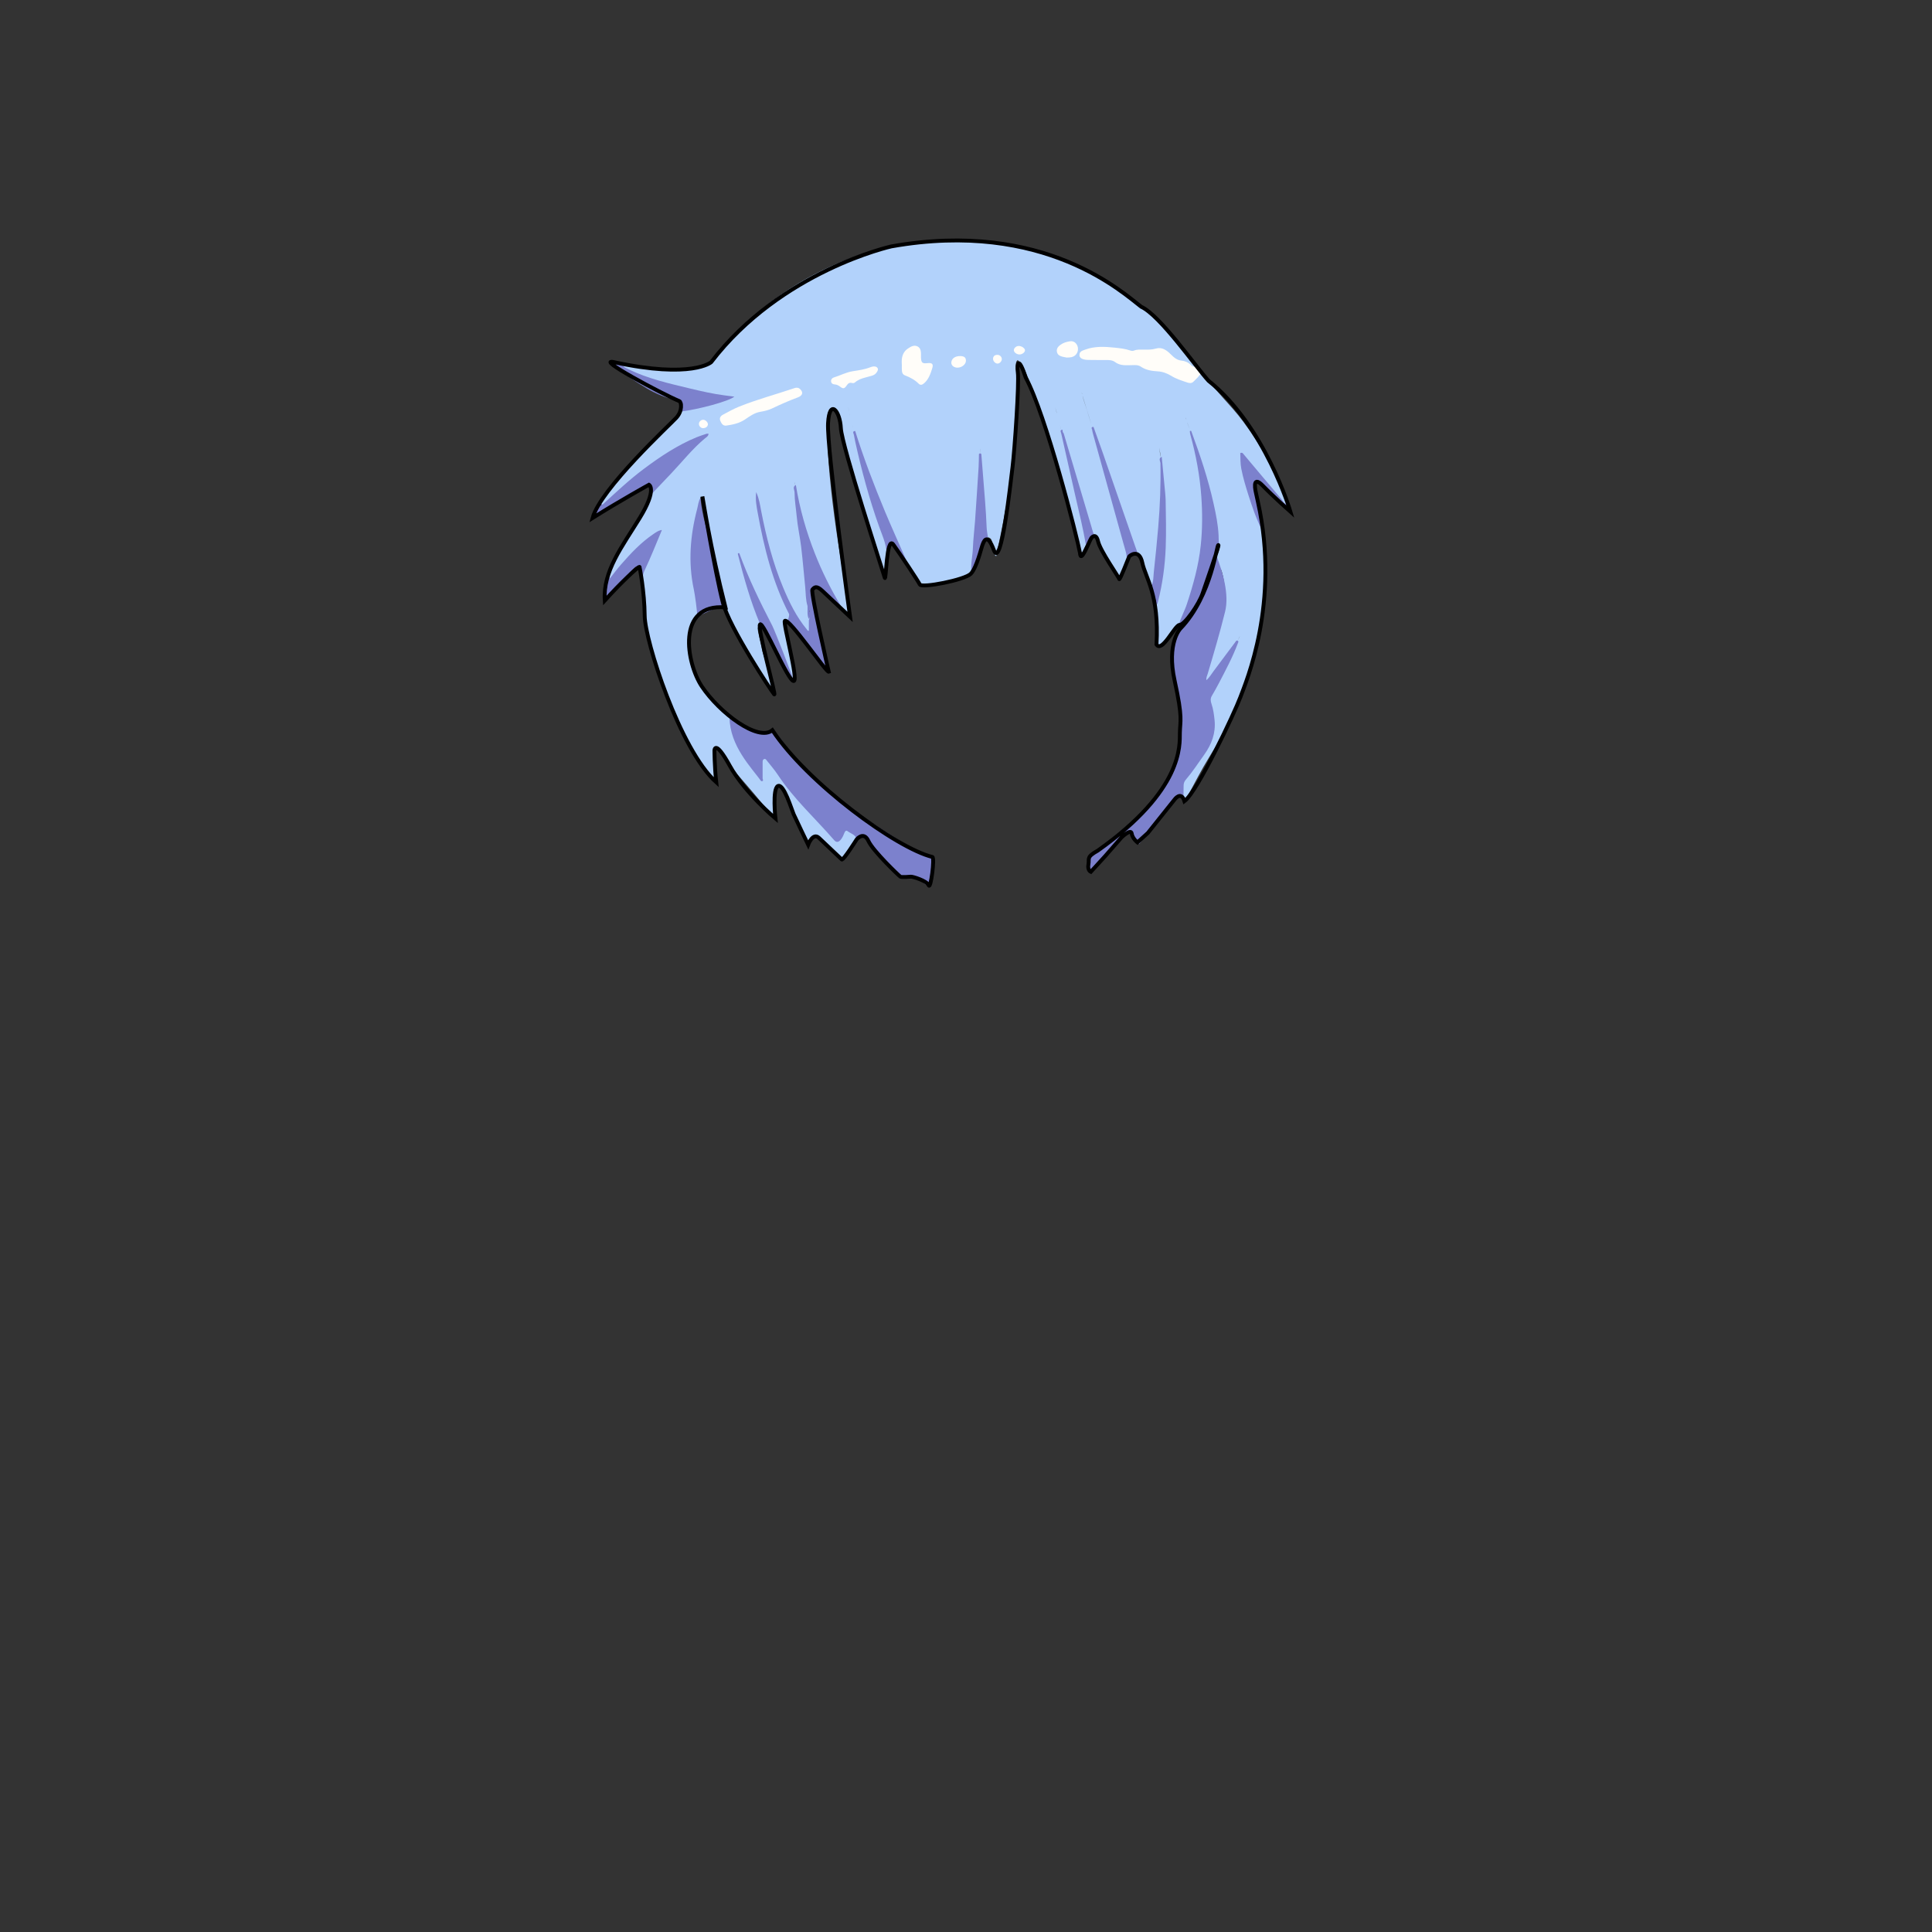 <svg xmlns="http://www.w3.org/2000/svg" id="hair" viewBox="0 0 3000 3000"><rect x="0" y="0" width="3000" height="3000" fill="#333333" stroke="none"/><path id="cl1" fill="#B2D2FB" d="M1330.3 1303.2c-6.899 11-13.8 21.899-20.899 33.199-11.801-10-21.801-20.699-32.301-30.899-8.8-8.601-11.3-8.5-18.699 1.3-1.2 1.6-2.301 3.1-3.5 4.7-3.5-2.101-4-5.601-5.301-8.601-11.1-24.899-22.1-49.899-33.2-74.899-1.7-3.8-2.5-9.2-8.4-7.8-5.4 1.3-5.1 6.399-5.2 10.699-.1 12-.2 24 1.4 35.9.8 2.2 1.6 4.3-2.2 4-19.9-26.2-42-50.7-63.3-75.8-7.9-9.3-17.5-17.5-19.9-30.4-.5-2.399-2.7-3.8-5.399-3.5-2.2.2-3.7 1.601-4.2 3.7-1 4.2-1.7 8.5-1.2 12.9.9 8.899 1.9 17.899 2.9 26.8.3 3.2.699 6.399 1.1 9.899-3.7-.6-4.7-3.399-6.2-5.3-51.1-66.6-84.399-141.1-100.1-223.6-4.4-23.2-7.7-46.601-8.2-70.3-1.7-16-.899-31.5 6.7-46.301 5.6-10.899 10.1-22.3 14.4-33.8 1.399-3.8 3.3-7.2 6.3-9.899.6-.601 1.9-1 2-1.601.1-.899-.3-1.1-.2-.399.101.6-.3 1-1 1.199-18.899 14-36.6 29.5-52.5 46.801-7.399 8.1-13.6 17.1-20.899 25.199-1.5 1.7-3.7 3.7-6 2.5-2.5-1.3-1.9-3.8-.7-6 2.7-12.399 8.2-23.699 14.399-34.699 10.601-18.801 22.5-36.801 35.4-54 5.9-7.9 10.3-16 11.7-25.801.5-3.199 1.8-6.3 2.8-9.5 6.6-16.8 21.5-26.899 33-39.6 15.8-17.5 30.5-36.3 49.5-51-41.1 15.5-76.2 40.3-109.8 67.7-12.7 10.3-24.3 21.8-36.601 32.5-3.199 2.8-6 6.5-11.1 5.399-1.9-1.3-2.7-2.8-1.1-4.899 12-19.2 27-36.2 41.899-53.101 20.4-23.199 41.9-45.399 64.3-66.699 6.301-6 11.9-12.4 16.101-20.101 4.399-3.899 9.7-5.6 15.3-6.899 19.1-4.5 38.4-7.9 57.5-13.801-44.3-7.5-87.7-17.399-130.1-31.5-8.601-2.8-16.7-6.6-24.8-10.5-3-1.399-6.2-3-7.7-6.1-1.9-3.9 0-4.8 3.6-3.7 14.7 2.601 29.3 5.9 44.3 7.101 26.4 2 52.5.199 78.5-4.7 6.2-1.2 9.8-4.9 13.4-9.5 49.8-64 111.3-113.3 185.399-146.6 73.9-33.2 151.301-46.5 231.801-38.1 138.899 14.4 248.8 80.5 333.899 189.9 1 1.3 1.7 2.8 2.5 4.199-3.6 5.2-8.199 3.4-12.399 1.2-13.101-6.899-28.4-9.7-38.7-21.7-3-3.5-7.7-3.8-12.1-3.3-22.9 3.101-45.601 2.4-68.5-1.6-13-2.3-26.601-2.2-39.5 2.399-2.7 1-6.7 1.601-6.301 5.2.4 3.601 4.301 3.601 7.301 3.7 7.3.4 14.699.3 22 .2 8.8-.1 17.199 1.3 25.199 5.3 2.101 1 4.2 2.6 6.5 2.3 21.7-2.8 40.4 10 61.4 11.3 9.1.601 16.5 6.9 24.6 10.7 11.4 5.2 22 8.5 30.601-4.5 1.3-1.899 3.699-2.8 6.1-3.2 19 28.2 44.7 50.9 64.9 78.2 27.5 37.2 50.399 76.7 66.899 119.9.9 2.5 1.601 5.1 2.4 7.6-1.8 4.9-4.2 1.8-6.1.2-7.801-6.4-14.2-14-20.7-21.6-14.4-16.9-28.1-34.4-43.4-51.4-1.199 6-.199 11.2.801 16.4 3.8 19.3 9.399 38.2 16.199 56.6 4.9 13.1 9.101 26.4 12.601 39.9 3.6 24.1 4.699 48.399 4 72.7-1.801 69.699-15.7 136.699-43.4 200.8-12.2 28.199-27.2 54.8-43.3 80.899-11.7 18.9-21.7 39-32.4 58.5-1.5 2.801-2.5 6.101-5.3 8.101-1.5-1.5-1.4-3.2-1.7-4.801-5.5-12.199-4.8-23.699 3.8-34.5 8.5-10.699 15.7-22.199 24-33 16.801-22 20.9-46.3 13.5-72.5-2.8-10-1.699-18.699 3.601-27.6 13.8-23.1 24.6-47.8 36.6-71.9 2.5-4.1 5.1-8.1 6.4-12-1.301 3-2.9 6.601-5.2 9.801-11 19.6-25.9 36.3-38.8 54.5-2 2.899-5.101 6.8-8.9 4.699-4.4-2.399-2.1-7.199-1-10.8 8.8-29.7 17.3-59.5 25.3-89.5 6.2-23.1 7.2-46 .4-69-1.6-5.5-9.6-11.1-9.6-16.7 1-5.899 10.1-24 5.199-25.899-3.3-2.7-4-8.101-4.3-12.3-3.4-44.7-17.3-87-30.1-129.5-3.2-10.801-5.9-21.7-9.7-32.2-1.9-6.5-4.7-12.7-6.5-19.3-.6-1.2-2.1-2.301-.7-3.9-1.699 2.2.801 3.4 1.301 5 1.199 7 4.899 13.2 6.399 20.1 13 37.301 19.2 75.7 20.8 115.101 2.301 54.7-6.8 107.2-25.899 158.3-3.5 9.2-9 17-14 25.1-9.601 12.301-21.3 22.601-32.101 33.7-3.699.2-3.3-1.899-2.3-4.3 4-20.6 2.4-41.2.2-61.8-.4-17.7 5.2-34.7 6.8-52.2 1.2-12.5 2.9-25 3.2-37.7 1-40.2-.2-80.3-2-120.399-.3-6-2.5-11.7-2-17.801.4-9.5-3.1-18.699-3.1-27.699 1.699 12.399 3 25.3 4.199 38.199 3.2 31.4 2.7 62.801-.3 94.2-2.2 23.4-4.3 46.9-6.7 70.3-.6 5.301-1.699 10.5-2.399 15.7-.4 3.101-1.101 6.8-5.5 7.101-2.4-6.2-4.7-12.4-7.101-18.601-3.899-10.3-8.699-20.1-15.399-28.899-8.801-13.601-12.5-29.301-17.801-44.301-18-50.8-35.899-101.699-51.8-153.199-3.7-12.5-7.6-24.9-11.5-37.4-1.4-4.9-3.4-9.6-4.1-14.6.199-.801-1.9-.801-.601-1.9-.8 1.3 1 1.9.9 3 .6 5.2 2.6 9.9 4.1 14.9 4.5 13.1 7.801 26.6 12.7 39.6 18.5 57.9 34.3 116.6 50.4 175.2 2.5 9.3 5.8 18.5 1.899 28.2-3.199 9.3-7.3 18.3-12.1 28.399-12.5-22.2-24.3-43.2-36.1-64.2-6.4-2.5-8.301-8.199-10-14-13.9-47.5-29-94.6-40.801-142.699-.199-.9-.699-1.801-1-2.801-.199-1.5-.699-3-1.5-4.3-.5-1.399-.5-2.899-.6-4.399-2-7-3.7-14.101-5.9-21.101-1.199-7.399-4-14.3-5-19.7 1.9 6.5 3.7 15.2 6.4 23.7 2.2 8 4 16.101 6.3 24 14.101 51.601 26.2 103.601 37.301 155.9 1.3 6 1.1 11.899-.801 17.7-2.199 4.399-4.5 8.8-6.699 13.199-3.5-.899-3.101-3.6-3.7-5.6-13.9-53.8-27.5-107.7-41.9-161.4-10.399-39-25.5-76.399-40.3-113.8-2.9-7.399-7.7-13.899-12.9-20-3.5 2.4-2.8 5.601-2.199 8.4 4.899 22.399 4 45.1 2.6 67.7-4 64.3-13.4 127.8-26.2 190.8-2.5 12.399-5 24.8-7.6 37.6-2.8-1.1-2.8-3.399-3.2-5.399-1.1-5.5-2.3-11.101-3.3-16.601-.7-4-2.5-6.8-6.9-7.3-4.5-2.8-5.7-7.3-5.8-12-.7-18.2-2.7-36.3-4-54.4-1.6-20.699-2.2-41.5-2.2-62.3.4-9-.399-17.899-.8-23.2.9 5.301 1 14.301.8 23.2 1.9 52.601-4.2 104.7-8.2 156.9-.6 8.3-4.1 16-5.6 24.2-.9 7.6-4.7 11.1-12.7 12.3-19 2.899-37.8 6.8-56.6 10.7-5.5 1.1-9 .699-12.101-4.801-5.3-9.5-12.1-18.199-17-28-35.6-66.199-63.199-135.6-83.699-207.899-1.601-7.9-4-15.601-5.601-23.5-.899-4.8-2.1-9.601-3.3-14.3.5 3 1.6 5.899 2.2 8.899.5 2.601.899 5.2 1.7 7.7 2.199 9.1 4.1 18.2 6.899 27.1 14.7 54.2 27.7 108.9 48 161.4 3.8 9.9.8 20.3.5 30.5-.1 10-1.1 19.9-2.5 29.8-.6 1.3-1.3 1.4-2.1.2-9-27.1-17.2-54.5-25.7-81.8-16.8-54.4-29.4-109.9-44.2-164.8-1-3.5-1.8-7.101-2.899-10.601-.7-2.399-2.4-4.1-5-4.2-2.7-.1-4.4 1.7-5.301 3.9-1.6 3.7-2.399 7.6-2.6 11.6-1.3 22.301-.9 44.601.8 66.9 4.2 55.8 12.301 111.2 21.4 166.4 3.4 20.699 7.3 41.3 11 61.899.6 3.2 1.6 6.4.8 11.2-5.399-4.9-10.199-9.2-14.199-14.4-37.5-53.199-59.2-112.6-69.801-176.399-.8-4.601-2.6-9-2-13.7.4-3.5-1.1-6.9-1-9.7 1.7 7.2.101 15.5 3 23.3 4.101 28.601 8.801 57.101 12.5 85.7 3.2 24.7 6.101 49.5 6.4 74.4.1 4.399.8 8.6 1.9 12.7.6 6.699-.5 13.5.8 20.1.2 1.1.3 2.1.3 3.2.1 4.3.1 8.6 0 13 0 1.8 1.2 4.3-1.1 5.399-2.4 1.2-4.601-.199-6.2-2-4.8-5.5-9.5-11-13.4-17.3-23.3-37.399-37.6-78.399-48.2-120.8-5.6-22.4-10.199-45.1-12.699-62.8 5 30.4 12.1 65.6 23 99.9 7.5 23.5 15.6 46.699 26.699 68.8 3.801 7.5 6.265 15.267 2.366 19.967-5.9.3-10.465-3.867-10.366 1.533.101 10.1 15.499 77.84 15.499 88.739-3.899-1.5-27.468-44.667-29.568-47.467-22.601-29.3-29.73-80.673-44.73-113.873-5.3-11.8-8.399-24.399-12.7-36.6-2.1-8-4.5-15.9-6.699-22.2 1 1 1.1 3.9 2.1 6.5 2.2 5.9 3.3 12.101 5.6 18 10.801 31.3 19.601 63.2 31.301 94.2 1.6 4.3 3.899 8.6 1.5 13.4-3.101 2.899-4 6.1-3.2 10.5 2 10.899 5.333 21.1 6.932 32.1.5 3.101 20.845 60.995 15.246 62.394-15.4-25.3-54.527-93.437-69.527-118.937-4.5-7.7-9.65-26.057-11.95-34.757-11.301-41.9-23.2-153.3-30.101-147.6-2.199 25.8-9.399 50.8-11.199 76.6-1.801 24.7 1.199 49 6.6 73.1 1.2 5.4 8.323 27.1 3.724 32.2-10.124 7.425-15.625 27.125-16.57 36.886-4.699 23.699 1.834 30.654 7.935 53.754 2.5 9.7 8.219 19.131 15.719 26.332 2.3 2.3 23.991 26.378 25.791 29.278 7.791 7.058 2.65 7.675 26.75 21.875 1.4.801-5.648 20.775-4.249 21.675 4.5 3.6 7.801 8.1 10.101 13.4 8.399 18.6 21.199 34.6 30.8 52.399-.5-.8-1-1.6-1.3-2.399-2.101-7.9-1.4-15.9-.801-23.801.2-3.399 1.5-6.699 5.301-7.699 3.3-.9 5.8 1.199 7.899 3.399 5 5.301 9.7 11 13.801 17.101 24.399 36.899 56.199 67.5 85.899 99.899 6.2 6.801 7.301 6.5 12.4-1.5 2.7-4.199 5-10 11.2-7.199 6.3 3.209 14.7 5.209 13 15.309z"/><path id="sd1" fill="#7C81CD" d="M1888.9 863c9.8 25.8 20.1 59.7 13.399 86.9-8 32.3-17.399 64.199-26.899 96-.9 3.1-2.601 6-2.2 10.3 5.1-4.4 7.899-9.7 11.5-14.4 11.8-15.699 23.5-31.399 35.2-47.1 3.6-.1 3.5 1.8 2.199 4.3-8.1 21.6-19 41.8-29.6 62.2-3.4 6.5-7 12.9-10.7 19.2-2.5 4.199-2.1 8.199-.6 12.5 2.8 8.199 3.899 16.8 4.8 25.399 2 20-4.6 37.5-15.9 53.301-9.5 13.3-18.399 27-29 39.399-2.3 2.7-3.199 5.7-3.199 9.2 0 6.3-.101 12.7-.2 19-7.3-4.4-8.4-4.3-13.8 2.5-15.4 19.2-30.7 38.5-46.101 57.8-2.899 3.601-5.8 7.101-9 11.101-4.1-3.601-5.699-8-8.1-11.9-5.3-8.8-9.1-9.4-15.9-1.7-14.8 16.7-29.399 33.601-44.1 50.4-2.1 2.399-3.9 5.3-6.7 6.6-.8-.5-1.199-.6-1.3-.8-4.3-16.9-4.4-17 8.6-28.9 14-12.8 28-25.6 43.101-37.199 19.899-15.301 37.199-33.301 53.899-51.801 23-25.5 34.5-55.699 33.9-90.199-.1-4.301-.2-8.601 1-12.9 1.5-4.9 1-9.8-.1-14.8-4.101-20.2-2.301-53.5-13.601-76.4.101-3.6 1.9-40.4 3.4-43.9 13.2-30.899 20.4-38.699 37.3-55.699C1872.6 914.9 1880.3 890.5 1888.9 863zm-543 439.8c.899 1 1.699 2 2.6 3 15.7 17.601 31.5 35.2 47.1 53 3.301 3.7 6.5 5.4 11.2 3.7 9.101-3.5 16.601-.9 23.8 5.3 3.2 2.7 6.101 7 11.5 6.9.601-11.1 7.525-25.1 7.525-35.7 0-5.5-9.635-9.874-14.335-12.273-43.2-22.3-70.277-42.326-111.177-68.726-21.112-18.125-69.97-49-95.569-87.8-2.6-4-23.62-35.181-28.52-34.78-3.3.3-19.413 2.385-22.613 1.785-16-3.1-29.691-16.326-44.591-23.126.432 44.171 33.682 77.522 49.182 98.921 3.7.3 3-1.8 2.2-4 0-8.6-.101-17.3 0-25.899 0-1.7.399-3.601 2-4.301 2.399-1.1 3.6 1 4.8 2.5 5.8 7.301 11.9 14.4 17 22.101 24.7 37.399 58.1 67.5 87.2 101.1 3.6 4.2 7 3.5 10.7-1.1 2.5-3.2 4-6.9 5.5-10.601.8-2 2.399-3.899 4.5-2.3 5.1 3.9 12.5 5.3 14.399 12.8 6.999-7.801 8.899-7.801 15.599-.501zm501.8-631.7c.2 1.301.3 2.7.7 3.9 8.699 31.5 14.699 63.6 17 96.1 1.8 25.2 1.8 50.5-.9 75.801-3.3 31.3-11.7 61.3-21.5 91-3.7 11.399-9.9 21.8-12.8 33.399 5.899-3.3 9.6-9 14.399-13.5 10.9-10.2 18.101-22.8 22.9-36.7 7.6-22.3 16.1-45.3 20.3-68.5.9-4.699-.8-5.8 5.101-6.6-.601-3.9-.5-10.9-.7-14.8-.8-16.601-4.101-32.8-7.7-49-8.5-38.601-21.1-75.9-34.8-113-1.7-.6-2.5-.1-2 1.9zM927.6 788.6c-3.5 4.2-6.399 8.601-7.399 15.4 3.5-2 5.8-3.3 8.1-4.7 19.601-12.5 39.2-25.1 58.8-37.5 5-3.2 10.301-6.2 15.7-8.6 5.9-2.601 9.8.7 9 7.1-.3 3-2.2 5.601-1.7 8.7 11-11.5 22-23.1 32.9-34.7 17.1-18.1 32.6-37.8 51.9-53.8 2.1-1.7 5.1-3.2 5.3-7-1.101 0-2.101-.2-3 0-5 1.7-10.101 3.3-15.101 5.3-29.8 12.2-56.399 29.9-82 49-22.699 16.9-43.3 36.4-64.1 55.4-3.7.4-5.2 4.2-8.4 5.4zm193.224 154.618c-.3-2.7.019-14.534-.382-15.734-7.1-24.3-11.766-48.211-16.067-73.11-4.699-27.2-14.675-53.673-16.675-81.274-3.3 5.2-3.601 11.301-5.101 17-10.899 41.4-14.3 83.101-5.199 125.4 1.699 7.8 5.185 33.267 5.285 41.267 11.1-3.2 26.339-13.649 38.139-13.549zM956.4 562.7c-2.101-.601-4.601-1.8-4.4 2.2 15.7 15 33.7 27.1 52.3 38.199 13.2 7.9 27.3 13.9 42.3 17.4 15.601 3.6 15.601 3.5 9.801 17.7-.101.3-.101.7-.101 1 28.9-3.5 75.601-16.2 84-23.3-5.3-.7-10.1-1.3-14.8-1.9-18.8-2.4-37.2-6.7-55.6-11.1-32-7.7-64.101-15-94-29.5-2.7-1.3-5.601-2.5-7.7-4.5-1.5-1.5 1.3-1.4 2-2.2-4.3-2.399-9-3.499-13.8-3.999zM1259 935.8c.8-6.1-1.5-12.399 1.3-18.399 4.8-8.4 7.101-8.9 14-2.7 2 1.8 3.8 3.7 5.8 5.399 8.7 7.601 16.2 16.5 25.7 23.101.3-2.2-.899-3.8-2-5.5-14.8-24.9-27.6-50.7-38.2-77.601-13.7-34.7-23.9-70.3-29.8-107.1-5.8 3.1-2 7.8-2 11.9 0 12.3 2.2 24.399 3.3 36.699 1.4 15.9 5 31.5 6.9 47.301 2.5 20.699 4.2 41.6 6.3 62.399 1 9.9.601 20 3.601 29.601 5.999 2.6 4.699-2.1 5.099-5.1zm-231-112.7c-5.3.301-9.2 3.4-13.3 6.101-19.4 13.1-35.2 30-50.5 47.5-5.9 6.7-11.101 13.899-17.4 21.8-.5-2.9-.8-4.1-1-5.4-4 9.8-7.8 31.601-6.899 39.101 1.5 0 2.199-1.301 3-2.301 9.8-11.3 19.5-22.699 29.399-34 4.4-5 8.9-9.899 13.9-14.399 4.8-4.4 9.8-2.5 10.8 3.899.4 2.601.1 5.301.1 8 .101 7.301-.8 14.601 1.5 21.801 1.301-4.2.5-8.601.4-12.801-.2-5.399.1-10.6 2.4-15.5 9.899-21 18.5-42.5 27.399-63.899l.201.098zm297.9-148c.699 3.601 1.3 7.2 2.1 10.801 9.9 44.8 21.8 89.1 37.3 132.399 5.601 15.8 13.4 31.3 11.101 48.9 2.1-5.3 1.5-11 2-16.5.199-2.5 1.5-4.4 3.8-5.2 2.7-1 5.2-.4 7.1 1.9 1.2 1.5 2.2 3.3 3.3 4.899 5.9 8.3 10.301 17.5 17.2 25.2.2-3.6-2-6.3-3.3-9.3-10.8-24.601-21.9-49.101-32.3-73.9-17.101-41.1-33-82.6-46.3-125.1-4.901.501-2.601 3.501-2.001 5.901zm476 43.9c.699 33.2-.601 66.2-3.4 99.3-2 23.4-4.3 46.8-6.9 70.2-.699 6.8-.3 13.9-3.399 20.4 2.6 10 5.2 20.1 7.8 30.1 1.6-1.4 1.8-3.5 2.3-5.4 6.9-27.399 10.7-55.3 11.8-83.5.9-24.5.301-49-.1-73.5-.1-3.6-.4-7.3-.7-10.899l-5.399-56.4c-5.202 2.399-2.502 6.299-2.002 9.699zm-106.1-51.8c.5 2.3.8 4.6 1.5 6.8 15.7 56.6 31.5 113.1 47.101 169.7 2.5 8.899 5.699 17.7 5.6 27.1.8-1.399 1.6-2.8 2.3-4.3 3.601-8.1 4.8-8.5 13.4-5.2.899-4.2-1.2-7.8-2.5-11.6-17.101-49.4-34.2-98.8-51.4-148.2-4.5-12.9-9.2-25.7-13.8-38.6-3.901-.1-3.101 2.1-2.201 4.3zm-184.4 213.9c5.199-12.5 10.199-25.1 15.399-37.6 1.5-3.7 2.7-7.6 7.3-8.7-.8-5.6-1.899-11.1-2.1-16.8-.5-12.9-1.3-25.8-2.3-38.7-1.9-24.8-3.9-49.5-5.9-74.3-1.2-1.3-2.399-1.3-3.7 0-.199 6.7-.1 13.3-.5 20-1.8 28.2-3.6 56.4-5.6 84.6-1 13.9-2.8 27.801-3.3 41.7-.4 12-3.5 23.7-2.4 35.8 1.901-1.5 2.201-3.9 3.101-6zm438-119.9c-.801-3.3-1.7-6.5-1.4-9.8.4-3.301 3.6-5.101 6.6-3.7 1.4.7 2.9 1.8 3.801 3.1 9.899 14 23.8 24.101 35.8 36 2.7 2.7 5.2 5.8 10.399 8.2-1.899-4.9-1.399-9-4.3-12.2-6.3 1-8-4.8-10.8-8.1-19.4-22.7-38.4-45.7-57.7-68.5-1.3-1.5-2.399-4.2-5.899-2.7.3 8.1 0 16.3 1.6 24.5 2.8 14.4 7.1 28.3 11.5 42.2 5.8 17.899 11.8 35.8 20.6 52.7-1.101-20.8-5.501-41.3-10.201-61.7zm-693.5 200c1.8-4.3 1.399-8.601.399-13-1.1.7.7-1.4.8 1-1.1 3.8 1.301 9-1.1 13.8v16.5c-2 .3-2.4-1.3-3.2-2.2-16.1-19.5-27.1-41.8-36.699-64.899-16-38.2-26.2-78.101-34.101-118.7-1.8-9.3-3-18.8-7.8-29.601-1.5 12.5.6 22.5 2.4 32.4 9.899 54.1 23 107.3 48.5 156.6 1 2-1.042 9.623-3.141 11.924 12.4 9.8 49.707 62.277 62.707 73.477 1.4-7.5-13.333-55.4-13.333-61.5-.1-18.601-9.833-41-11.034-59.6-3-.801-2.199 1.6-2.3 2.899-.1 4.601-.1 9.2-.1 13.8 0 3.101-.101 6.101-4 6.801.502 6.899-1.098 13.799 2.002 20.299zm392-288c7.199 31.7 14.399 63.5 21.5 95.2 5.899 26.199 12.6 52.3 16.899 78.899 1.4-2.1 3-4.2 4-6.5 2.3-5.3 6-7.3 11.601-5.8-4.301-5-5.4-11.3-7.2-17.3-14.4-48.2-28.7-96.5-43-144.7-.5-.8-1.2-1.5-1.5-2.3-.101-1.2-.3-2.3-.4-3.5-4.8.601-2.4 3.601-1.9 6.001zm-459.567 306.415c6.9 6.1 35.812 70.619 43.512 76.019-2-7.9-28.945-77.034-32.646-84.034-19-36.699-37.101-73.699-51.2-112.5-1.8-.5-2.7 0-2.1 2 9.399 36.801 19.6 73.301 34.5 108.301 4.001-.501 5.135 7.813 7.934 10.214z"/><path id="hl1" fill="#FFFDF9" d="M1866.1 577.1c-3 6.4-8.3 11-13.199 15.801-2.7 2.6-6.101 2.1-9.4 1-8.5-2.9-17.1-5.5-24.8-10.301-6.601-4-13.5-6.6-21.5-7-8.9-.5-18-2-25.601-7.199-4.199-2.9-8.899-2.5-13.5-2.4-9.199.1-18.399 1.4-26.8-4.9-3.8-2.899-9.3-3.2-14.399-3.1-8.301.1-16.601 0-25-.1-1.301 0-2.7 0-4-.101-7.2-.399-11.5-2.899-11.7-7.1-.3-6.2 4.8-7.3 9.1-8.9 14.8-5.399 30.2-4.6 45.4-3 8.2.9 16.5 1.7 24.5 4.5 1.899.7 4 .8 5.899 0 4.801-1.899 9.801-1.399 14.801-1.399 6.3 0 12.5.3 18.8-1.601 9.6-2.899 16.8 2.5 23 8.601 5 4.899 9.399 9.3 17.2 10.1 4.899.5 10.399 2.6 14.199 6.7 3.2 3.399 7 3.399 11 2.1 2.9 2.199 4.6 5.199 6 8.299zm-709.5 74.4c7.4-5 15-10.6 23.801-12 6.3-1.1 12.399-2.4 18.1-5.1 13.2-6.301 26.6-12.2 40.3-17.301 1.5-.6 3.101-1.3 4.3-2.3 2.601-2.2 3.301-4.899 1.4-8-2.6-4-5.7-5.8-10.9-4.1-28.699 9.7-58 17.5-86.1 28.8-8.6 3.5-16.8 8.1-25 12.5-3.4 1.8-5.8 5.1-4.1 9.2 1.699 3.9 3.699 8.1 9.1 7.7 10.299-1.499 20.199-3.499 29.099-9.399zm243.8-85.4c0 3.301-.2 6.7.1 9.9.3 3.1 1.5 5.7 4.8 6.9 7.8 3 15.101 6.8 21.101 12.8 2.899 2.899 5.6 2 8.6-.601 7.2-6.3 9.9-14.899 12.6-23.3 2.101-6.7-.3-8.7-7.5-7.899-7.899.8-9.5-.5-10-8.2-.1-1.3 0-2.7 0-4 0-5.4 0-11.2-5.6-13.9-5.5-2.6-10.4.601-14.8 3.5-5.9 3.9-8.7 9.9-9.4 16.8-.3 2.601 0 5.301 0 8h.099zm-49.1 4.2c-8.7 3.5-18.1 4.7-27 6.101-10.7 1.699-19.6 6.699-29.5 9.699-2.6.801-4.6 3-4.3 6.101.3 3.1 2.6 4.5 5.5 4.7 3.1.199 5.6 1.3 8.1 3.199 5.101 3.9 7 3.801 10.5-1.399 2.4-3.601 4.7-5.101 8.9-3.9 1.1.3 2.9 0 3.8-.8 7.601-6.7 17.5-7.8 26.601-10.6 3.399-1 6-2.801 7.8-5.801 1.2-2 2.399-4.1.7-6.5-1.301-1.8-3.301-2.1-6.2-2.1-1.101.3-3.101.5-4.901 1.3zm317.1-17.7c4.699-3.199 6.699-9.399 4.8-15-1.7-5-6-8.399-11.4-7.699-5.2.699-10.5 2.199-14.8 5.3-3.6 2.5-6.7 5.899-5.9 10.8.801 5 4.7 6.9 9.101 8 2.6.6 5.2 1 6.1 1.2 6.399-.001 9.299-.701 12.099-2.601zm-191.2 10.8c.1 4.3 4.3 7.6 9.8 7.5 6.8-.101 13-5.4 12.9-11-.101-4.801-2.7-6.9-8.7-7-8.3-.2-14 4.1-14 10.5zm104.5-26.2c-3.8.1-7.4 3.3-7.4 6.6 0 3.2 4.4 6.601 8.7 6.601 4.2.1 8.7-3.4 8.6-6.601-.2-3.2-5.4-6.7-9.9-6.6zm-33.4 13.8c-3.899.2-6.2 2.2-6.3 6.2-.1 3.5 3.5 7.3 6.8 7.399 3.4.101 7-3.699 6.8-7.199-.1-3.7-3.4-6.6-7.3-6.4zm-456.5 100.8c-3.7.101-6.899 3.5-6.5 7.101.5 3.699 3.9 6.5 7.7 5.899 3.5-.6 5.9-2.5 6.3-6-.3-3.6-4.2-7.1-7.5-7z"/><path fill="none" stroke="#000" stroke-miterlimit="10" stroke-width="6" d="M1772 476.3c29.3 13.3 84.8 93.3 104.5 114.9 88.1 70.4 127.3 203.4 127.3 203.4s-25.2-22.199-43.1-40.6c-17.9-18.4-10.5 11.2-10.5 11.2l3.3 15.1c34.4 155.7-18.8 279-27.6 302.601-8.8 23.6-66 145.6-86.7 161.199-5.2-16.899-15.5-2.399-15.5-2.399l-41.3 51.699-16.2 14.7s-7.8-6.1-8.9-13.899c-1.1-7.801-15.5 5.8-15.5 5.8l-25.899 29.6-22.101 24.2s-5.399-2.3-3.699-11.5-3.7-11.3 14.6-21.5c133-94.3 127.1-163.9 127.4-182.8.3-18.9 4.899-22-8.101-81s9-81 9-81c49.5-51.5 56.5-134 59-129.5 1 1.8-18.8 57.3-24.5 74.6-5.699 17.3-28.1 49.2-35.699 49.2-7.601 0-27.101 44-36 30.5 4.5-77.5-17.2-103.8-22-126.8-4.801-23-19.7-11.3-20.5-9.7-.801 1.6-14.7 38-15.4 34.8s-29.3-43.5-32.8-58.399c-3.5-14.9-10.601-5.2-10.601-5.2-3.899 6.399-16.5 40.8-17.5 23.1-4.399-24.3-53-215-84.3-272.399-10.7-33.301-14.4-23.301-12.2-7.7 2.2 15.6-4.899 119.8-8.3 147.1s-17.6 159.3-28.9 128.7c-11.3-30.6-16.6-10.8-18-7.4-1.399 3.4-8.699 34.7-17.899 44.101-9.2 9.399-76.101 22.6-79.101 16.6s-30.5-47.4-41.199-62.1C1376.4 830.8 1376 905 1373.8 897s-66.8-205-68.1-232.1c-1.3-27.101-17.7-46.801-19.9-7.801S1320 957.9 1320 957.9s-33.7-31.7-43-40.4-12.3-5.8-15.5-2 25.369 127.62 25.369 127.62c-3.766 1.415-61.27-83.521-68.169-79.12-3.2 3.6 21.633 92.433 13.8 93.5-8.483 1.155-47.5-93.3-52.3-88s26.066 113.367 21.967 108.667c-4.101-4.7-69.667-103.667-79.667-142.367-12.429-48.1-31.8-164.899-31.8-164.899s12.057 78.727 35.757 172.227c-77-6.5-60.614 86.935-36.676 122.742 27.386 40.964 87.386 86.298 109.585 67.992 54.399 82.2 192.634 183.264 248.378 196.807 4.031.979-2.545 51.132-5.645 44.033-3.1-7.101-24.8-13.601-27.5-13.4s-14.6 1.2-16.5 0-42.2-39.5-49.6-55.4c-7.4-15.899-18.2-2.6-18.2-2.6s-20.9 33.2-23.2 31.3c-2.3-1.899-26.199-25.1-35.6-33.699-9.4-8.601-16.6 10.8-16.6 10.8s-19.5-40.5-22.601-47.6c-3.1-7.101-15.3-47.801-24.3-43.601s-3.9 50.4-3.9 50.4-48.1-40.4-71-82c-22.899-41.601-23.699-23.8-23.699-23.8s0 24.399 2.8 49.6c-56.5-50.6-110.8-220.1-111.101-258.3-.3-38.2-8-76.101-8-76.101-1.5-1.399-30 25.5-54 52.2-3-45.5 26.801-83.399 54.301-128.2 27.5-44.8 14.399-51.6 14.399-51.6s-43.6 24-87.6 51.6c12.2-45 120.1-144.8 130-155.6 9.899-10.8 8-24.3 4.8-25.8-28.3-11.8-132.3-67.601-101.4-60.5 121 26.2 150.7 0 150.7 0 108.5-141.9 279.9-179.8 279.9-179.8C1622 340.3 1745.3 456.1 1772 476.3z"/></svg>
